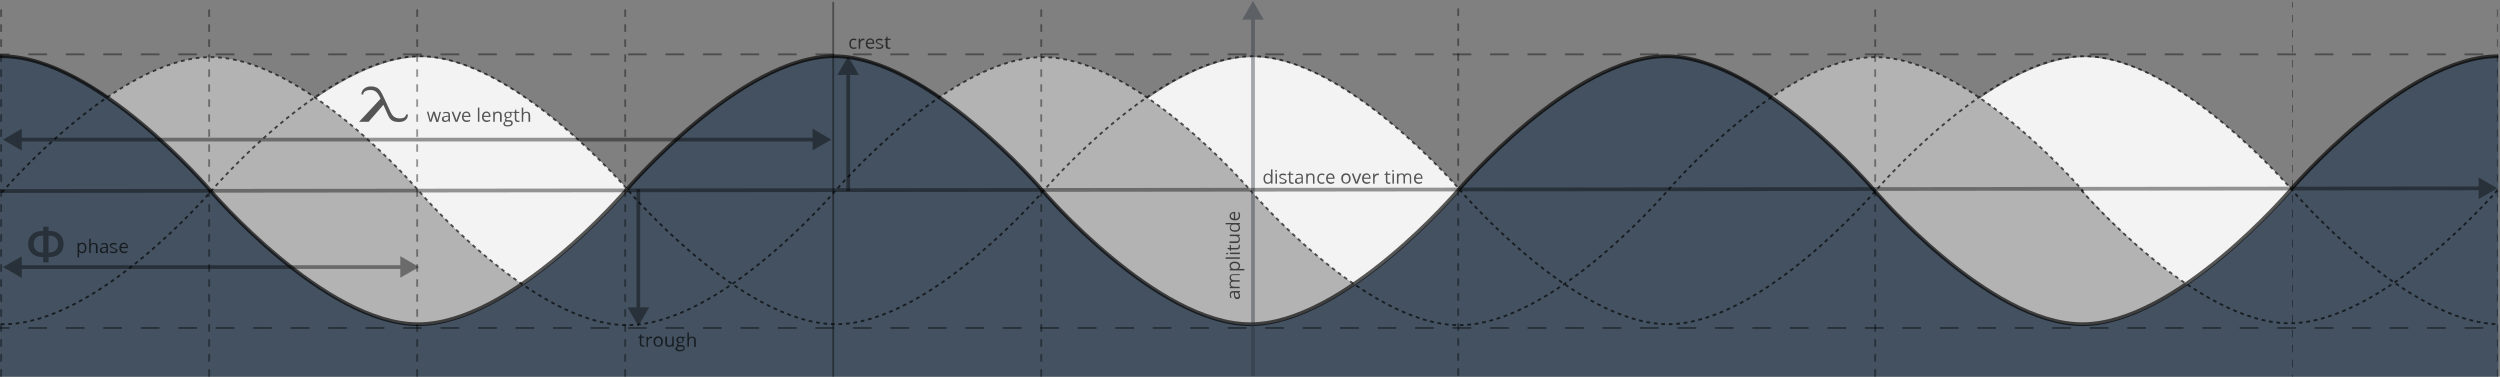 <svg  viewBox="0 0 1334 201" fill="none" xmlns="http://www.w3.org/2000/svg">
<rect x="0" y="0" width="1334" height="201" fill="#808080" stroke="none"/>
<g clip-path="url(#clip0)">
<path d="M-109.4 102C-109.4 102 -48.4 30.5 1.6 30.5C51.6 30.5 112.6 102 112.6 102C112.6 102 173.6 173.5 223.6 173.5C273.6 173.5 334.6 102 334.6 102C334.6 102 395.6 30.5 445.6 30.5C495.6 30.5 556.6 102 556.6 102C556.6 102 617.6 173.5 667.6 173.5C717.6 173.5 778.6 102 778.6 102C778.6 102 839.6 30.5 889.6 30.5C939.6 30.5 1000.6 102 1000.6 102C1000.6 102 1061.6 173.5 1111.6 173.5C1161.6 173.5 1222.6 102 1222.6 102C1222.6 102 1283.6 30.5 1333.6 30.5C1383.6 30.5 1444.6 102 1444.6 102C1444.6 102 1505.6 173.5 1555.6 173.5C1605.6 173.5 1666.6 102 1666.6 102" stroke="black" stroke-opacity="0.65"/>
<path d="M557.6 102C557.6 102 618.6 30.5 668.6 30.5C718.6 30.5 779.6 102 779.6 102C779.6 102 840.6 173.5 890.6 173.5C940.6 173.5 1001.6 102 1001.6 102C1001.6 102 1062.6 30.5 1112.6 30.5C1162.6 30.5 1223.6 102 1223.6 102C1223.6 102 1284.6 173.5 1334.6 173.5C1384.6 173.5 1445.6 102 1445.6 102C1445.6 102 1506.6 30.5 1556.6 30.5C1606.6 30.5 1667.6 102 1667.6 102C1667.6 102 1728.6 173.5 1778.6 173.5C1828.6 173.5 1889.6 102 1889.6 102V173.5H1778.6H1334.6H890.6H446.6H113.6V102C113.6 102 174.6 30.5 224.6 30.5C274.6 30.5 335.6 102 335.6 102C335.6 102 396.6 173.5 446.6 173.5C496.6 173.5 557.6 102 557.6 102Z" fill="#F3F3F3"/>
<path d="M445.6 102C445.6 102 506.6 30.5 556.6 30.5C606.6 30.5 667.6 102 667.6 102C667.6 102 728.6 173.5 778.6 173.5C828.6 173.5 889.6 102 889.6 102C889.6 102 950.6 30.5 1000.6 30.5C1050.6 30.5 1111.6 102 1111.6 102C1111.6 102 1172.6 173.5 1222.6 173.5C1272.6 173.5 1333.6 102 1333.6 102C1333.6 102 1394.6 30.5 1444.6 30.5C1494.6 30.5 1555.6 102 1555.6 102C1555.6 102 1616.6 173.5 1666.6 173.5C1716.6 173.5 1777.6 102 1777.6 102V173.5H1666.6H1222.6H778.6H334.6H1.6V102C1.6 102 62.6 30.5 112.6 30.5C162.6 30.5 223.6 102 223.6 102C223.6 102 284.6 173.5 334.6 173.5C384.6 173.5 445.6 102 445.6 102Z" fill="#B3B3B3"/>
<path d="M445.6 30.4C395.6 30.4 334.6 101.9 334.6 101.9C334.6 101.9 273.6 173.4 223.6 173.4C173.6 173.4 112.6 101.9 112.6 101.9C112.6 101.9 51.6 30.4 1.6 30.4C-48.4 30.4 -109.4 101.9 -109.4 101.9V811.4H1666.6V101.9C1666.6 101.9 1605.6 173.4 1555.6 173.4C1505.6 173.4 1444.6 101.9 1444.6 101.9C1444.6 101.9 1383.6 30.4 1333.6 30.4C1283.6 30.4 1222.6 101.9 1222.6 101.9C1222.6 101.9 1161.6 173.4 1111.6 173.4C1061.6 173.4 1000.6 101.9 1000.6 101.9C1000.6 101.9 939.6 30.4 889.6 30.4C839.6 30.4 778.6 101.9 778.6 101.9C778.6 101.9 717.6 173.4 667.6 173.4C617.6 173.4 556.6 101.9 556.6 101.9C556.6 101.9 495.6 30.4 445.6 30.4Z" fill="#435160"/>
<path d="M-442.4 102C-442.4 102 -381.4 30.5 -331.4 30.5C-281.4 30.5 -220.4 102 -220.4 102C-220.4 102 -159.4 173.5 -109.4 173.5C-59.4 173.5 1.6 102 1.6 102C1.6 102 62.6 30.5 112.6 30.5C162.6 30.5 223.6 102 223.6 102C223.6 102 284.6 173.5 334.6 173.5C384.6 173.5 445.6 102 445.6 102C445.6 102 506.6 30.5 556.6 30.5C606.6 30.5 667.6 102 667.6 102C667.6 102 728.6 173.5 778.6 173.5C828.6 173.5 889.6 102 889.6 102C889.6 102 950.6 30.5 1000.6 30.5C1050.6 30.5 1111.6 102 1111.6 102" stroke="black" stroke-opacity="0.65" stroke-dasharray="2 2"/>
<path d="M-330.9 101.5C-330.9 101.5 -269.9 30 -219.9 30C-169.9 30 -108.9 101.5 -108.9 101.5C-108.9 101.5 -47.9 173 2.1 173C52.1 173 113.1 101.5 113.1 101.5C113.1 101.5 174.1 30 224.1 30C274.1 30 335.1 101.5 335.1 101.5C335.1 101.5 396.1 173 446.1 173C496.1 173 557.1 101.5 557.1 101.5C557.1 101.5 618.1 30 668.1 30C718.1 30 779.1 101.5 779.1 101.5C779.1 101.5 840.1 173 890.1 173C940.1 173 1001.1 101.5 1001.1 101.5C1001.1 101.5 1062.1 30 1112.1 30C1162.1 30 1223.1 101.5 1223.1 101.5C1223.1 101.5 1284.1 173 1334.1 173C1384.1 173 1445.1 101.5 1445.1 101.5" stroke="black" stroke-opacity="0.65" stroke-dasharray="2 2"/>
<path d="M1110.6 101.5C1110.6 101.5 1171.6 172.5 1221.6 172.5C1271.6 172.5 1332.6 101.5 1332.6 101.5" stroke="black" stroke-opacity="0.65" stroke-dasharray="2 2"/>
<path d="M-109.9 101.5C-109.9 101.5 -48.9 30 1.1 30C51.1 30 112.1 101.5 112.1 101.5C112.1 101.5 173.1 173 223.1 173C273.1 173 334.1 101.5 334.1 101.5C334.1 101.5 395.1 30 445.1 30C495.1 30 556.1 101.5 556.1 101.5C556.1 101.5 617.1 173 667.1 173C717.1 173 778.1 101.5 778.1 101.5C778.1 101.5 839.1 30 889.1 30C939.1 30 1000.1 101.5 1000.1 101.5C1000.1 101.5 1061.1 173 1111.1 173C1161.1 173 1222.1 101.5 1222.1 101.5C1222.1 101.5 1283.1 30 1333.1 30C1383.1 30 1444.1 101.5 1444.1 101.5C1444.1 101.5 1505.1 173 1555.1 173C1605.1 173 1666.1 101.5 1666.1 101.5" stroke="black" stroke-opacity="0.65" stroke-width="2"/>
<path d="M-104.9 29H1391.1" stroke="black" stroke-opacity="0.4" stroke-dasharray="10 10"/>
<path d="M-104.9 175H1391.1" stroke="#28313A" stroke-dasharray="10 10"/>
<path d="M333.6 201V1" stroke="black" stroke-opacity="0.4" stroke-dasharray="4 4"/>
<path d="M555.6 201V1" stroke="black" stroke-opacity="0.4" stroke-dasharray="4 4"/>
<path d="M778.1 200.5V0.5" stroke="black" stroke-opacity="0.4" stroke-dasharray="4 4"/>
<path d="M1000.6 201V1" stroke="black" stroke-opacity="0.4" stroke-dasharray="4 4"/>
<path d="M1223.3 204V1" stroke="black" stroke-opacity="0.4" stroke-width="0.5" stroke-dasharray="4 4"/>
<path d="M1332.6 201V1" stroke="black" stroke-opacity="0.4" stroke-width="0.5" stroke-dasharray="4 4"/>
<path d="M111.6 201V1" stroke="black" stroke-opacity="0.4" stroke-dasharray="4 4"/>
<path d="M0.6 201V1" stroke="black" stroke-opacity="0.4" stroke-dasharray="4 4"/>
<path d="M222.6 201V1" stroke="black" stroke-opacity="0.4" stroke-dasharray="4 4"/>
<path d="M444.6 201V1" stroke="black" stroke-opacity="0.4"/>
<path d="M43.899 135.1C43.599 135.1 43.199 135 42.899 134.9C42.599 134.8 42.399 134.6 42.199 134.3H42.099C42.099 134.6 42.199 134.9 42.199 135.2V137.4H41.399V129.6H42.099L42.199 130.3C42.399 130 42.699 129.8 42.899 129.7C43.199 129.6 43.499 129.5 43.899 129.5C44.599 129.5 45.199 129.7 45.499 130.2C45.899 130.7 46.099 131.4 46.099 132.2C46.099 133.1 45.899 133.8 45.499 134.3C45.199 134.9 44.599 135.1 43.899 135.1ZM43.799 130.2C43.299 130.2 42.899 130.4 42.599 130.7C42.399 131 42.199 131.5 42.199 132.1V132.3C42.199 133.1 42.299 133.6 42.599 133.9C42.899 134.2 43.299 134.4 43.799 134.4C44.299 134.4 44.599 134.2 44.899 133.8C45.199 133.4 45.299 132.9 45.299 132.3C45.299 131.6 45.199 131.1 44.899 130.8C44.699 130.4 44.299 130.2 43.799 130.2ZM51.199 135V131.5C51.199 131.1 51.099 130.7 50.899 130.5C50.699 130.3 50.399 130.2 49.999 130.2C49.399 130.2 48.999 130.4 48.799 130.7C48.499 131 48.399 131.5 48.399 132.2V135H47.599V127.4H48.399V129.7C48.399 130 48.399 130.2 48.399 130.4C48.599 130.1 48.799 129.9 49.099 129.8C49.399 129.6 49.699 129.6 50.099 129.6C50.799 129.6 51.199 129.8 51.599 130.1C51.899 130.4 52.099 130.9 52.099 131.6V135.1H51.199V135ZM56.999 135L56.799 134.2C56.499 134.5 56.299 134.8 55.999 134.9C55.699 135 55.399 135.1 54.999 135.1C54.499 135.1 54.099 135 53.699 134.7C53.399 134.4 53.299 134 53.299 133.5C53.299 132.4 54.199 131.9 55.899 131.8H56.799V131.5C56.799 131.1 56.699 130.8 56.499 130.6C56.299 130.4 55.999 130.3 55.599 130.3C55.199 130.3 54.599 130.4 54.099 130.7L53.899 130.1C54.199 130 54.499 129.8 54.799 129.8C55.099 129.7 55.399 129.7 55.699 129.7C56.299 129.7 56.799 129.8 57.099 130.1C57.399 130.4 57.599 130.8 57.599 131.5V135.2H56.999V135ZM55.199 134.4C55.699 134.4 56.099 134.3 56.399 134C56.699 133.7 56.799 133.3 56.799 132.8V132.3H55.999C55.399 132.3 54.899 132.4 54.599 132.6C54.299 132.8 54.199 133.1 54.199 133.4C54.199 133.7 54.299 133.9 54.499 134.1C54.599 134.4 54.899 134.4 55.199 134.4ZM62.699 133.5C62.699 134 62.499 134.4 62.099 134.7C61.699 135 61.199 135.1 60.499 135.1C59.799 135.1 59.199 135 58.799 134.8V134C59.099 134.1 59.299 134.2 59.599 134.3C59.899 134.4 60.199 134.4 60.499 134.4C60.899 134.4 61.199 134.3 61.499 134.2C61.699 134.1 61.799 133.9 61.799 133.6C61.799 133.4 61.699 133.2 61.499 133.1C61.299 132.9 60.999 132.8 60.399 132.6C59.899 132.4 59.499 132.3 59.299 132.1C59.099 132 58.899 131.8 58.799 131.6C58.699 131.4 58.599 131.2 58.599 131C58.599 130.6 58.799 130.2 59.099 130C59.499 129.7 59.899 129.6 60.599 129.6C61.199 129.6 61.699 129.7 62.299 130L61.999 130.7C61.499 130.5 60.999 130.4 60.499 130.4C60.099 130.4 59.799 130.5 59.599 130.6C59.399 130.7 59.299 130.9 59.299 131.1C59.299 131.2 59.299 131.4 59.399 131.5C59.499 131.6 59.599 131.7 59.799 131.8C59.999 131.9 60.299 132 60.699 132.2C61.299 132.4 61.799 132.7 61.999 132.9C62.599 132.9 62.699 133.2 62.699 133.5ZM66.299 135.1C65.499 135.1 64.899 134.9 64.399 134.4C63.899 133.9 63.699 133.2 63.699 132.4C63.699 131.5 63.899 130.9 64.299 130.3C64.699 129.8 65.299 129.5 65.999 129.5C66.699 129.5 67.199 129.7 67.599 130.2C67.999 130.6 68.199 131.2 68.199 131.9V132.4H64.499C64.499 133 64.699 133.5 64.999 133.8C65.299 134.1 65.699 134.3 66.299 134.3C66.899 134.3 67.399 134.2 67.999 133.9V134.6C67.699 134.7 67.399 134.8 67.199 134.9C66.999 135.1 66.699 135.1 66.299 135.1ZM66.099 130.2C65.699 130.2 65.299 130.3 65.099 130.6C64.799 130.9 64.699 131.3 64.699 131.8H67.499C67.499 131.3 67.399 130.9 67.199 130.6C66.899 130.4 66.499 130.2 66.099 130.2Z" fill="black" fill-opacity="0.65"/>
<path d="M1.6 142.5L11.6 148.3V136.8L1.6 142.5ZM223.6 142.5L213.6 136.7V148.2L223.6 142.5ZM10.6 143.5H112.6V141.5H10.6V143.5ZM112.6 143.5H214.6V141.5H112.6V143.5Z" fill="black" fill-opacity="0.4"/>
<path d="M678.099 97.3C677.699 97.8 677.099 98.1 676.399 98.1C675.699 98.1 675.099 97.9 674.799 97.4C674.399 96.9 674.199 96.2 674.199 95.4C674.199 94.5 674.399 93.8 674.799 93.3C675.199 92.8 675.699 92.6 676.399 92.6C677.099 92.6 677.699 92.9 678.099 93.4H678.199V93V92.6V90.4H678.999V98H678.299L678.099 97.3ZM676.499 97.4C677.099 97.4 677.399 97.3 677.699 97C677.999 96.7 678.099 96.2 678.099 95.5V95.3C678.099 94.5 677.999 94 677.699 93.7C677.399 93.4 676.999 93.2 676.499 93.2C675.999 93.2 675.699 93.4 675.399 93.8C675.099 94.2 674.999 94.7 674.999 95.4C674.999 96.1 675.099 96.6 675.399 96.9C675.699 97.2 675.999 97.4 676.499 97.4ZM681.399 98H680.599V92.6H681.399V98ZM680.499 91.2C680.499 91 680.499 90.9 680.599 90.8C680.699 90.7 680.799 90.7 680.899 90.7C680.999 90.7 681.099 90.7 681.199 90.8C681.299 90.9 681.299 91 681.299 91.2C681.299 91.4 681.199 91.5 681.199 91.6C681.099 91.7 680.999 91.7 680.899 91.7C680.799 91.7 680.599 91.7 680.599 91.6C680.599 91.5 680.499 91.4 680.499 91.2ZM686.599 96.5C686.599 97 686.399 97.4 686.099 97.7C685.699 98 685.199 98.1 684.499 98.1C683.799 98.1 683.199 98 682.799 97.8V97C683.099 97.1 683.299 97.2 683.599 97.3C683.899 97.4 684.199 97.4 684.399 97.4C684.799 97.4 685.199 97.3 685.399 97.2C685.599 97.1 685.699 96.9 685.699 96.6C685.699 96.4 685.599 96.2 685.399 96.1C685.199 96 684.899 95.8 684.299 95.6C683.799 95.4 683.499 95.3 683.199 95.1C682.999 95 682.799 94.8 682.699 94.6C682.599 94.4 682.599 94.2 682.599 94C682.599 93.6 682.799 93.2 683.099 93C683.499 92.7 683.899 92.6 684.599 92.6C685.199 92.6 685.699 92.7 686.299 93L685.999 93.7C685.499 93.5 684.999 93.4 684.499 93.4C684.099 93.4 683.799 93.5 683.599 93.6C683.399 93.7 683.299 93.9 683.299 94.1C683.299 94.2 683.299 94.4 683.399 94.5C683.499 94.6 683.599 94.7 683.799 94.8C683.999 94.9 684.299 95 684.699 95.2C685.299 95.4 685.799 95.7 685.999 95.9C686.399 95.9 686.599 96.2 686.599 96.5ZM689.599 97.4C689.699 97.4 689.899 97.4 689.999 97.4C690.099 97.4 690.199 97.4 690.299 97.3V98C690.199 98 690.099 98.1 689.899 98.1C689.699 98.1 689.599 98.1 689.399 98.1C688.399 98.1 687.799 97.6 687.799 96.5V93.3H686.999V92.9L687.799 92.6L688.099 91.5H688.599V92.7H690.099V93.3H688.599V96.4C688.599 96.7 688.699 97 688.799 97.1C689.099 97.3 689.299 97.4 689.599 97.4ZM694.699 98L694.499 97.2C694.199 97.5 693.999 97.8 693.699 97.9C693.399 98 693.099 98.1 692.699 98.1C692.199 98.1 691.799 98 691.399 97.7C690.999 97.4 690.999 97 690.999 96.5C690.999 95.4 691.899 94.9 693.599 94.8H694.499V94.5C694.499 94.1 694.399 93.8 694.199 93.6C693.999 93.4 693.699 93.3 693.299 93.3C692.899 93.3 692.299 93.4 691.799 93.7L691.499 93.1C691.799 93 691.999 92.8 692.399 92.8C692.699 92.7 692.999 92.7 693.299 92.7C693.899 92.7 694.399 92.8 694.699 93.1C694.999 93.4 695.199 93.8 695.199 94.5V98H694.699ZM692.899 97.4C693.399 97.4 693.799 97.3 694.099 97C694.399 96.7 694.499 96.3 694.499 95.8V95.3H693.699C693.099 95.3 692.599 95.4 692.299 95.6C691.999 95.8 691.899 96.1 691.899 96.4C691.899 96.7 691.999 96.9 692.199 97.1C692.299 97.4 692.599 97.4 692.899 97.4ZM700.599 98V94.5C700.599 94.1 700.499 93.7 700.299 93.5C700.099 93.3 699.799 93.2 699.399 93.2C698.799 93.2 698.399 93.4 698.199 93.7C697.899 94 697.799 94.5 697.799 95.2V98H696.999V92.6H697.699L697.799 93.3C697.999 93 698.199 92.8 698.499 92.7C698.799 92.6 699.099 92.5 699.499 92.5C700.099 92.5 700.599 92.7 700.899 93C701.199 93.3 701.399 93.8 701.399 94.5V98H700.599ZM705.299 98.1C704.499 98.1 703.899 97.9 703.499 97.4C703.099 96.9 702.899 96.2 702.899 95.4C702.899 94.5 703.099 93.8 703.599 93.3C703.999 92.8 704.599 92.6 705.399 92.6C705.699 92.6 705.899 92.6 706.199 92.7C706.499 92.8 706.699 92.8 706.799 92.9L706.499 93.6C706.299 93.5 706.099 93.5 705.899 93.4C705.699 93.4 705.499 93.3 705.299 93.3C704.199 93.3 703.699 94 703.699 95.4C703.699 96.1 703.799 96.6 704.099 96.9C704.399 97.2 704.799 97.4 705.299 97.4C705.699 97.4 706.199 97.3 706.699 97.1V97.8C706.299 98 705.799 98.1 705.299 98.1ZM710.199 98.1C709.399 98.1 708.799 97.9 708.299 97.4C707.899 96.9 707.599 96.2 707.599 95.4C707.599 94.5 707.799 93.9 708.199 93.3C708.599 92.8 709.199 92.5 709.899 92.5C710.599 92.5 711.099 92.7 711.499 93.2C711.899 93.6 712.099 94.2 712.099 94.9V95.4H708.399C708.399 96 708.599 96.5 708.899 96.8C709.199 97.1 709.599 97.3 710.199 97.3C710.799 97.3 711.299 97.2 711.899 96.9V97.6C711.599 97.7 711.299 97.8 711.099 97.9C710.799 98.1 710.499 98.1 710.199 98.1ZM709.899 93.2C709.499 93.2 709.099 93.3 708.899 93.6C708.599 93.9 708.499 94.3 708.499 94.8H711.299C711.299 94.3 711.199 93.9 710.899 93.6C710.699 93.4 710.399 93.2 709.899 93.2ZM720.699 95.3C720.699 96.2 720.499 96.9 719.999 97.3C719.599 97.8 718.999 98 718.199 98C717.699 98 717.299 97.9 716.899 97.7C716.499 97.5 716.199 97.2 715.999 96.7C715.799 96.3 715.699 95.8 715.699 95.2C715.699 94.3 715.899 93.6 716.399 93.2C716.799 92.7 717.399 92.5 718.199 92.5C718.999 92.5 719.599 92.7 719.999 93.2C720.499 93.8 720.699 94.5 720.699 95.3ZM716.599 95.3C716.599 96 716.699 96.5 716.999 96.9C717.299 97.3 717.699 97.4 718.199 97.4C718.699 97.4 719.099 97.2 719.399 96.9C719.699 96.5 719.799 96 719.799 95.3C719.799 94.6 719.699 94.1 719.399 93.8C719.099 93.4 718.699 93.3 718.199 93.3C717.699 93.3 717.299 93.5 716.999 93.8C716.799 94.1 716.599 94.6 716.599 95.3ZM723.299 98L721.299 92.6H722.199L723.399 95.8C723.699 96.5 723.799 97 723.899 97.2C723.899 97 724.099 96.7 724.199 96.1C724.399 95.6 724.799 94.4 725.499 92.6H726.399L724.399 98H723.299ZM729.399 98.1C728.599 98.1 727.999 97.9 727.499 97.4C726.999 96.9 726.799 96.2 726.799 95.4C726.799 94.5 726.999 93.9 727.399 93.3C727.799 92.8 728.399 92.5 729.099 92.5C729.799 92.5 730.299 92.7 730.699 93.2C731.099 93.6 731.299 94.2 731.299 94.9V95.4H727.599C727.599 96 727.799 96.5 728.099 96.8C728.399 97.1 728.799 97.3 729.399 97.3C729.999 97.3 730.599 97.2 731.099 96.9V97.6C730.799 97.7 730.499 97.8 730.299 97.9C730.099 98.1 729.799 98.1 729.399 98.1ZM729.199 93.2C728.799 93.2 728.399 93.3 728.199 93.6C727.899 93.9 727.799 94.3 727.799 94.8H730.599C730.599 94.3 730.499 93.9 730.299 93.6C729.899 93.4 729.599 93.2 729.199 93.2ZM735.199 92.6C735.399 92.6 735.599 92.6 735.799 92.7L735.699 93.5C735.499 93.5 735.299 93.4 735.099 93.4C734.699 93.4 734.299 93.6 733.999 93.9C733.699 94.3 733.499 94.7 733.499 95.2V98H732.699V92.6H733.399L733.499 93.6C733.699 93.3 733.899 93 734.199 92.8C734.599 92.6 734.899 92.6 735.199 92.6ZM741.199 97.4C741.299 97.4 741.499 97.4 741.599 97.4C741.699 97.4 741.799 97.4 741.899 97.3V98C741.799 98 741.699 98.1 741.499 98.1C741.299 98.1 741.199 98.1 740.999 98.1C739.999 98.1 739.499 97.6 739.499 96.5V93.3H738.699V92.9L739.499 92.6L739.799 91.5H740.299V92.7H741.899V93.3H740.299V96.4C740.299 96.7 740.399 97 740.499 97.1C740.699 97.3 740.899 97.4 741.199 97.4ZM743.799 98H742.999V92.6H743.799V98ZM742.899 91.2C742.899 91 742.899 90.9 742.999 90.8C743.099 90.7 743.199 90.7 743.299 90.7C743.399 90.7 743.599 90.7 743.599 90.8C743.699 90.9 743.699 91 743.699 91.2C743.699 91.4 743.699 91.5 743.599 91.6C743.499 91.7 743.399 91.7 743.299 91.7C743.199 91.7 742.999 91.7 742.999 91.6C742.999 91.5 742.899 91.4 742.899 91.2ZM752.299 98V94.5C752.299 94.1 752.199 93.8 751.999 93.5C751.799 93.3 751.499 93.2 751.199 93.2C750.699 93.2 750.299 93.3 750.099 93.6C749.899 93.9 749.699 94.3 749.699 94.9V97.9H748.899V94.4C748.899 94 748.799 93.7 748.599 93.4C748.399 93.2 748.099 93.1 747.699 93.1C747.199 93.1 746.799 93.3 746.599 93.6C746.399 93.9 746.199 94.4 746.199 95.1V98H745.399V92.6H746.099L746.199 93.3C746.399 93 746.599 92.8 746.899 92.7C747.199 92.6 747.499 92.5 747.799 92.5C748.599 92.5 749.199 92.8 749.399 93.4C749.599 93.1 749.799 92.9 750.099 92.7C750.399 92.5 750.799 92.5 751.099 92.5C751.699 92.5 752.199 92.7 752.499 93C752.799 93.3 752.999 93.8 752.999 94.5V98H752.299ZM757.099 98.1C756.299 98.1 755.699 97.9 755.199 97.4C754.699 96.9 754.499 96.2 754.499 95.4C754.499 94.5 754.699 93.9 755.099 93.3C755.499 92.8 756.099 92.5 756.799 92.5C757.499 92.5 757.999 92.7 758.399 93.2C758.799 93.6 758.999 94.2 758.999 94.9V95.4H755.299C755.299 96 755.499 96.5 755.799 96.8C756.099 97.1 756.499 97.3 757.099 97.3C757.699 97.3 758.299 97.2 758.799 96.9V97.6C758.499 97.7 758.199 97.8 757.999 97.9C757.799 98.1 757.399 98.1 757.099 98.1ZM756.899 93.2C756.499 93.2 756.099 93.3 755.899 93.6C755.599 93.9 755.499 94.3 755.499 94.8H758.299C758.299 94.3 758.199 93.9 757.999 93.6C757.599 93.4 757.299 93.2 756.899 93.2Z" fill="black" fill-opacity="0.65"/>
<path d="M661.6 155.9L660.8 156.1C661.1 156.4 661.4 156.6 661.5 156.9C661.6 157.2 661.7 157.5 661.7 157.9C661.7 158.4 661.6 158.8 661.3 159.2C661 159.5 660.6 159.6 660.1 159.6C659 159.6 658.4 158.7 658.4 157V156.1H658C657.6 156.1 657.3 156.2 657.1 156.4C656.9 156.6 656.8 156.9 656.8 157.3C656.8 157.7 656.9 158.3 657.2 158.8L656.6 159C656.5 158.7 656.3 158.4 656.3 158.1C656.2 157.8 656.2 157.5 656.2 157.2C656.2 156.6 656.3 156.1 656.6 155.8C656.9 155.5 657.3 155.3 658 155.3H661.7V155.9H661.6ZM661 157.7C661 157.2 660.9 156.8 660.6 156.5C660.3 156.2 659.9 156.1 659.4 156.1H659V156.9C659 157.5 659.1 158 659.3 158.3C659.5 158.6 659.8 158.7 660.1 158.7C660.4 158.7 660.6 158.6 660.8 158.4C660.9 158.2 661 158 661 157.7ZM661.6 146.8H658.1C657.7 146.8 657.3 146.9 657.1 147.1C656.9 147.3 656.8 147.6 656.8 148C656.8 148.5 656.9 148.9 657.2 149.1C657.5 149.3 657.9 149.5 658.5 149.5H661.5V150.3H658C657.6 150.3 657.2 150.4 657 150.6C656.8 150.8 656.7 151.1 656.7 151.5C656.7 152 656.9 152.4 657.2 152.6C657.5 152.8 658 153 658.7 153H661.5V153.8H656.2V153.1L656.9 153C656.6 152.8 656.4 152.6 656.3 152.4C656.1 152.1 656.1 151.8 656.1 151.5C656.1 150.7 656.4 150.1 657 149.9C656.7 149.7 656.5 149.5 656.3 149.2C656.1 148.9 656.1 148.6 656.1 148.2C656.1 147.6 656.3 147.1 656.6 146.8C656.9 146.5 657.4 146.3 658.1 146.3H661.6V146.8ZM661.7 141.8C661.7 142.1 661.6 142.5 661.5 142.8C661.4 143.1 661.2 143.3 660.9 143.5V143.6C661.2 143.6 661.5 143.5 661.8 143.5H664V144.3H656.2V143.6L656.9 143.5C656.6 143.3 656.4 143 656.3 142.8C656.2 142.5 656.1 142.2 656.1 141.8C656.1 141.1 656.3 140.5 656.8 140.2C657.3 139.8 658 139.6 658.8 139.6C659.6 139.6 660.4 139.8 660.9 140.2C661.4 140.5 661.7 141.1 661.7 141.8ZM656.8 141.9C656.8 142.4 657 142.8 657.2 143.1C657.5 143.3 658 143.5 658.7 143.5H658.9C659.7 143.5 660.2 143.4 660.5 143.1C660.8 142.8 661 142.4 661 141.9C661 141.4 660.8 141.1 660.4 140.8C660 140.5 659.5 140.4 658.9 140.4C658.2 140.4 657.7 140.5 657.4 140.8C657 141.1 656.8 141.4 656.8 141.9ZM661.6 137.3V138.1H654V137.3H661.6ZM661.6 134.8V135.6H656.3V134.8H661.6ZM654.8 135.7C654.6 135.7 654.5 135.7 654.4 135.6C654.3 135.5 654.3 135.4 654.3 135.3C654.3 135.2 654.3 135.1 654.4 135C654.5 134.9 654.6 134.9 654.8 134.9C655 134.9 655.1 134.9 655.2 135C655.3 135.1 655.3 135.2 655.3 135.3C655.3 135.4 655.3 135.6 655.2 135.6C655.1 135.6 655 135.7 654.8 135.7ZM661 131.3C661 131.2 661 131 661 130.9C661 130.8 660.9 130.7 660.9 130.6H661.5C661.5 130.7 661.6 130.8 661.6 131C661.6 131.2 661.6 131.3 661.6 131.5C661.6 132.5 661.1 133.1 660 133.1H656.8V133.9H656.4L656.1 133.1L655 132.8V132.3H656.2V130.7H656.8V132.3H660C660.3 132.3 660.6 132.2 660.7 132.1C660.9 131.8 661 131.6 661 131.3ZM656.2 128.8H659.7C660.1 128.8 660.5 128.7 660.7 128.5C660.9 128.3 661 128 661 127.6C661 127 660.8 126.6 660.5 126.4C660.2 126.1 659.7 126 659 126H656.2V125.2H661.5V125.9L660.8 126C661.1 126.2 661.3 126.4 661.4 126.7C661.5 127 661.6 127.3 661.6 127.7C661.6 128.4 661.4 128.8 661.1 129.2C660.8 129.5 660.3 129.7 659.6 129.7H656.1V128.8H656.2ZM660.9 119.8C661.4 120.2 661.7 120.8 661.7 121.5C661.7 122.2 661.5 122.7 661 123.1C660.5 123.5 659.8 123.7 659 123.7C658.2 123.7 657.4 123.5 656.9 123.1C656.4 122.7 656.2 122.2 656.2 121.5C656.2 120.8 656.5 120.2 657 119.8V119.7H656.6H656.2H654V119H661.6V119.7L660.9 119.8ZM661 121.4C661 120.8 660.8 120.4 660.5 120.2C660.2 119.9 659.7 119.8 659 119.8H658.8C658 119.8 657.5 119.9 657.2 120.2C656.9 120.5 656.7 120.9 656.7 121.4C656.7 121.9 656.9 122.2 657.3 122.5C657.7 122.8 658.2 122.9 658.9 122.9C659.6 122.9 660.1 122.8 660.5 122.5C660.8 122.2 661 121.9 661 121.4ZM661.7 115C661.7 115.8 661.5 116.4 661 116.9C660.5 117.4 659.8 117.6 659 117.6C658.1 117.6 657.4 117.4 656.9 117C656.4 116.6 656.1 116 656.1 115.3C656.1 114.6 656.3 114.1 656.8 113.7C657.2 113.3 657.8 113.1 658.6 113.1H659.1V116.8C659.7 116.8 660.2 116.6 660.5 116.3C660.8 116 661 115.6 661 115C661 114.4 660.9 113.9 660.6 113.3H661.3C661.4 113.6 661.5 113.9 661.6 114.1C661.7 114.3 661.7 114.6 661.7 115ZM656.8 115.2C656.8 115.6 656.9 116 657.2 116.2C657.5 116.5 657.9 116.6 658.4 116.6V113.8C657.9 113.8 657.5 113.9 657.2 114.1C657 114.5 656.8 114.8 656.8 115.2Z" fill="black" fill-opacity="0.65"/>
<path d="M343.2 184.4C343.3 184.4 343.5 184.4 343.6 184.4C343.7 184.4 343.8 184.4 343.9 184.3V184.9C343.8 184.9 343.7 185 343.5 185C343.3 185 343.2 185 343 185C342 185 341.4 184.5 341.4 183.4V180.2H340.6V179.8L341.4 179.5L341.7 178.4H342.2V179.6H343.8V180.2H342.2V183.3C342.2 183.6 342.3 183.9 342.4 184C342.7 184.3 342.9 184.4 343.2 184.4ZM347.4 179.6C347.6 179.6 347.9 179.6 348 179.7L347.9 180.5C347.7 180.5 347.5 180.4 347.3 180.4C346.9 180.4 346.5 180.6 346.2 180.9C345.9 181.3 345.7 181.7 345.7 182.2V185.1H345V179.7H345.7L345.8 180.7C346 180.4 346.2 180.1 346.5 179.9C346.8 179.6 347.1 179.6 347.4 179.6ZM353.7 182.3C353.7 183.2 353.5 183.9 353 184.3C352.6 184.8 352 185 351.2 185C350.7 185 350.3 184.9 349.9 184.7C349.5 184.5 349.2 184.2 349 183.7C348.8 183.3 348.7 182.8 348.7 182.2C348.7 181.3 348.9 180.6 349.4 180.2C349.8 179.7 350.4 179.5 351.2 179.5C351.9 179.5 352.5 179.7 353 180.2C353.5 180.8 353.7 181.5 353.7 182.3ZM349.6 182.3C349.6 183 349.7 183.5 350 183.9C350.3 184.3 350.7 184.4 351.2 184.4C351.7 184.4 352.1 184.2 352.4 183.9C352.7 183.5 352.8 183 352.8 182.3C352.8 181.6 352.7 181.1 352.4 180.8C352.1 180.4 351.7 180.3 351.2 180.3C350.7 180.3 350.3 180.5 350 180.8C349.7 181.1 349.6 181.6 349.6 182.3ZM355.9 179.6V183.1C355.9 183.5 356 183.9 356.2 184.1C356.4 184.3 356.7 184.4 357.1 184.4C357.7 184.4 358.1 184.2 358.3 183.9C358.6 183.6 358.7 183.1 358.7 182.4V179.6H359.5V185H358.8L358.7 184.3C358.5 184.6 358.3 184.8 358 184.9C357.7 185 357.4 185.1 357 185.1C356.3 185.1 355.9 184.9 355.5 184.6C355.2 184.3 355 183.8 355 183.1V179.6H355.9ZM365.6 179.6V180.1L364.6 180.2C364.7 180.3 364.8 180.5 364.8 180.6C364.9 180.8 364.9 181 364.9 181.2C364.9 181.7 364.7 182.1 364.4 182.5C364 182.8 363.6 183 362.9 183C362.7 183 362.6 183 362.4 183C362.1 183.2 361.9 183.4 361.9 183.7C361.9 183.8 362 184 362.1 184C362.2 184.1 362.4 184.1 362.7 184.1H363.6C364.2 184.1 364.6 184.2 364.9 184.5C365.2 184.7 365.4 185.1 365.4 185.6C365.4 186.2 365.2 186.6 364.7 187C364.2 187.3 363.5 187.5 362.6 187.5C361.9 187.5 361.4 187.4 361 187.1C360.6 186.8 360.4 186.5 360.4 186C360.4 185.7 360.5 185.4 360.7 185.2C360.9 185 361.2 184.8 361.6 184.7C361.5 184.6 361.3 184.5 361.3 184.4C361.2 184.3 361.2 184.1 361.2 183.9C361.2 183.7 361.3 183.5 361.4 183.4C361.5 183.3 361.7 183.1 361.9 183C361.6 182.9 361.4 182.7 361.2 182.4C361 182.1 360.9 181.8 360.9 181.5C360.9 180.9 361.1 180.5 361.4 180.1C361.8 179.8 362.2 179.6 362.9 179.6C363.2 179.6 363.4 179.6 363.7 179.7H365.6V179.6ZM361.4 185.9C361.4 186.2 361.5 186.4 361.8 186.6C362 186.7 362.4 186.8 362.8 186.8C363.5 186.8 364 186.7 364.3 186.5C364.6 186.3 364.8 186 364.8 185.7C364.8 185.4 364.7 185.2 364.5 185.1C364.3 185 364 184.9 363.5 184.9H362.5C362.1 184.9 361.8 185 361.6 185.2C361.5 185.3 361.4 185.6 361.4 185.9ZM361.8 181.4C361.8 181.8 361.9 182.1 362.1 182.3C362.3 182.5 362.6 182.6 363 182.6C363.8 182.6 364.2 182.2 364.2 181.4C364.2 180.6 363.8 180.2 363 180.2C362.6 180.2 362.3 180.3 362.1 180.5C361.9 180.7 361.8 181 361.8 181.4ZM370.4 185V181.5C370.4 181.1 370.3 180.7 370.1 180.5C369.9 180.3 369.6 180.2 369.2 180.2C368.6 180.2 368.2 180.4 368 180.7C367.7 181 367.6 181.5 367.6 182.2V185H366.8V177.4H367.6V179.7C367.6 180 367.6 180.2 367.6 180.4C367.8 180.1 368 179.9 368.3 179.8C368.6 179.6 368.9 179.6 369.3 179.6C370 179.6 370.4 179.8 370.8 180.1C371.1 180.4 371.3 180.9 371.3 181.6V185.1H370.4V185Z" fill="black" fill-opacity="0.65"/>
<path d="M340.599 174L346.399 164H334.899L340.599 174ZM339.599 101V165H341.599V101H339.599Z" fill="black" fill-opacity="0.4"/>
<path d="M455.599 26.1C454.799 26.1 454.199 25.9 453.799 25.4C453.399 24.9 453.199 24.2 453.199 23.4C453.199 22.5 453.399 21.8 453.799 21.3C454.199 20.8 454.799 20.6 455.599 20.6C455.899 20.6 456.099 20.6 456.399 20.7C456.699 20.8 456.899 20.8 456.999 20.9L456.799 21.6C456.599 21.5 456.399 21.5 456.199 21.4C455.999 21.4 455.799 21.3 455.599 21.3C454.499 21.3 453.999 22 453.999 23.4C453.999 24.1 454.099 24.6 454.399 24.9C454.699 25.3 455.099 25.4 455.599 25.4C455.999 25.4 456.499 25.3 456.999 25.1V25.8C456.599 26 456.099 26.1 455.599 26.1ZM460.699 20.6C460.899 20.6 461.199 20.6 461.299 20.7L461.199 21.5C460.999 21.5 460.799 21.4 460.599 21.4C460.199 21.4 459.799 21.6 459.499 21.9C459.199 22.3 458.999 22.7 458.999 23.2V26H458.199V20.6H458.899L458.999 21.6C459.199 21.3 459.399 21 459.699 20.8C459.999 20.6 460.299 20.6 460.699 20.6ZM464.599 26.1C463.799 26.1 463.199 25.9 462.699 25.4C462.199 24.9 461.999 24.2 461.999 23.4C461.999 22.5 462.199 21.9 462.599 21.3C462.999 20.8 463.599 20.5 464.299 20.5C464.999 20.5 465.499 20.7 465.899 21.2C466.299 21.6 466.499 22.2 466.499 22.9V23.4H462.799C462.799 24 462.999 24.5 463.299 24.8C463.599 25.1 463.999 25.3 464.599 25.3C465.199 25.3 465.699 25.2 466.299 24.9V25.6C465.999 25.7 465.699 25.8 465.499 25.9C465.199 26.1 464.899 26.1 464.599 26.1ZM464.299 21.2C463.899 21.2 463.499 21.3 463.299 21.6C462.999 21.9 462.899 22.3 462.899 22.8H465.699C465.699 22.3 465.599 21.9 465.399 21.6C465.099 21.4 464.799 21.2 464.299 21.2ZM471.399 24.5C471.399 25 471.199 25.4 470.799 25.7C470.399 26 469.899 26.1 469.199 26.1C468.499 26.1 467.899 26 467.499 25.8V25C467.799 25.1 467.999 25.2 468.299 25.3C468.599 25.4 468.899 25.4 469.199 25.4C469.599 25.4 469.899 25.3 470.199 25.2C470.399 25.1 470.499 24.9 470.499 24.6C470.499 24.4 470.399 24.2 470.199 24.1C469.999 24 469.699 23.8 469.099 23.6C468.599 23.4 468.199 23.3 467.999 23.1C467.799 23 467.599 22.8 467.499 22.6C467.399 22.4 467.299 22.2 467.299 22C467.299 21.6 467.499 21.2 467.799 21C468.199 20.7 468.599 20.6 469.299 20.6C469.899 20.6 470.399 20.7 470.999 21L470.699 21.7C470.199 21.5 469.699 21.4 469.199 21.4C468.799 21.4 468.499 21.5 468.299 21.6C468.099 21.7 467.999 21.9 467.999 22.1C467.999 22.2 467.999 22.4 468.099 22.5C468.199 22.6 468.299 22.7 468.499 22.8C468.699 22.9 468.999 23 469.399 23.2C469.999 23.4 470.499 23.7 470.699 23.9C471.199 23.9 471.399 24.2 471.399 24.5ZM474.399 25.4C474.499 25.4 474.699 25.4 474.799 25.4C474.899 25.4 474.999 25.4 475.099 25.3V26C474.999 26 474.899 26.1 474.699 26.1C474.499 26.1 474.399 26.1 474.199 26.1C473.199 26.1 472.599 25.6 472.599 24.5V21.3H471.999V20.9L472.799 20.6L473.099 19.5H473.599V20.7H475.199V21.3H473.599V24.4C473.599 24.7 473.699 25 473.799 25.1C473.899 25.3 474.099 25.4 474.399 25.4Z" fill="black" fill-opacity="0.65"/>
<path d="M452.6 30L446.8 40H458.3L452.6 30ZM453.6 102V39H451.6V102H453.6Z" fill="black" fill-opacity="0.4"/>
<path d="M232.8 65L231.8 61.9C231.7 61.7 231.6 61.3 231.5 60.6C231.4 61.2 231.3 61.6 231.2 61.9L230.2 65H229.3L227.8 59.6H228.6C228.9 60.9 229.2 62 229.4 62.7C229.6 63.4 229.7 63.9 229.7 64.1C229.7 63.9 229.8 63.7 229.9 63.4C230 63.1 230.1 62.9 230.1 62.7L231.1 59.6H232L233 62.7C233.2 63.3 233.3 63.7 233.4 64.1C233.4 64 233.4 63.8 233.5 63.6C233.6 63.4 233.9 62 234.5 59.7H235.3L233.8 65.1H232.8V65ZM239.5 65L239.3 64.2C239 64.5 238.8 64.8 238.5 64.9C238.2 65 237.9 65.1 237.5 65.1C237 65.1 236.6 65 236.2 64.7C235.9 64.4 235.8 64 235.8 63.5C235.8 62.4 236.7 61.9 238.4 61.8H239.3V61.5C239.3 61.1 239.2 60.8 239 60.6C238.8 60.4 238.5 60.3 238.1 60.3C237.7 60.3 237.2 60.4 236.6 60.7L236.4 60.1C236.7 60 237 59.8 237.3 59.8C237.6 59.7 237.9 59.7 238.2 59.7C238.8 59.7 239.3 59.8 239.6 60.1C239.9 60.4 240.1 60.8 240.1 61.5V65H239.5ZM237.7 64.4C238.2 64.4 238.6 64.3 238.9 64C239.2 63.7 239.3 63.3 239.3 62.8V62.3H238.5C237.9 62.3 237.4 62.4 237.1 62.6C236.8 62.8 236.7 63.1 236.7 63.4C236.7 63.7 236.8 63.9 237 64.1C237.1 64.4 237.4 64.4 237.7 64.4ZM243 65L241 59.6H241.9L243.1 62.8C243.4 63.5 243.5 64 243.6 64.2C243.6 64 243.7 63.7 243.9 63.1C244.1 62.6 244.5 61.4 245.2 59.6H246.1L244.1 65H243ZM249.1 65.1C248.3 65.1 247.7 64.9 247.2 64.4C246.7 63.9 246.5 63.2 246.5 62.4C246.5 61.5 246.7 60.9 247.1 60.3C247.5 59.8 248.1 59.5 248.8 59.5C249.5 59.5 250 59.7 250.4 60.2C250.8 60.6 251 61.2 251 61.9V62.4H247.3C247.3 63 247.5 63.5 247.8 63.8C248.1 64.1 248.5 64.3 249.1 64.3C249.7 64.3 250.2 64.2 250.8 63.9V64.6C250.5 64.7 250.2 64.8 250 64.9C249.7 65.1 249.4 65.1 249.1 65.1ZM248.8 60.2C248.4 60.2 248 60.3 247.8 60.6C247.5 60.9 247.4 61.3 247.4 61.8H250.2C250.2 61.3 250.1 60.9 249.9 60.6C249.6 60.4 249.3 60.2 248.8 60.2ZM255.8 65H255V57.4H255.8V65ZM259.8 65.1C259 65.1 258.4 64.9 257.9 64.4C257.4 63.9 257.2 63.2 257.2 62.4C257.2 61.5 257.4 60.9 257.8 60.3C258.2 59.8 258.8 59.5 259.5 59.5C260.2 59.5 260.7 59.7 261.1 60.2C261.5 60.6 261.7 61.2 261.7 61.9V62.4H258C258 63 258.2 63.5 258.5 63.8C258.8 64.1 259.2 64.3 259.8 64.3C260.4 64.3 260.9 64.2 261.5 63.9V64.6C261.2 64.7 260.9 64.8 260.7 64.9C260.5 65.1 260.2 65.1 259.8 65.1ZM259.6 60.2C259.2 60.2 258.8 60.3 258.6 60.6C258.3 60.9 258.2 61.3 258.1 61.8H260.9C260.9 61.3 260.8 60.9 260.6 60.6C260.3 60.4 260 60.2 259.6 60.2ZM266.8 65V61.5C266.8 61.1 266.7 60.7 266.5 60.5C266.3 60.3 266 60.2 265.6 60.2C265 60.2 264.6 60.4 264.4 60.7C264.1 61 264 61.5 264 62.2V65H263.2V59.6H263.9L264 60.3C264.2 60 264.4 59.8 264.7 59.7C265 59.6 265.3 59.5 265.7 59.5C266.3 59.5 266.8 59.7 267.2 60C267.5 60.3 267.7 60.8 267.7 61.5V65H266.8ZM273.7 59.6V60.1L272.7 60.2C272.8 60.3 272.9 60.5 272.9 60.6C273 60.8 273 61 273 61.2C273 61.7 272.8 62.1 272.5 62.5C272.1 62.8 271.7 63 271 63C270.8 63 270.7 63 270.6 63C270.3 63.2 270.1 63.4 270.1 63.7C270.1 63.8 270.2 64 270.3 64C270.4 64.1 270.6 64.1 270.9 64.1H271.8C272.4 64.1 272.8 64.2 273.1 64.5C273.4 64.7 273.6 65.1 273.6 65.6C273.6 66.2 273.4 66.6 272.9 67C272.4 67.3 271.7 67.5 270.8 67.5C270.1 67.5 269.6 67.4 269.2 67.1C268.8 66.8 268.6 66.5 268.6 66C268.6 65.7 268.7 65.4 268.9 65.2C269.1 65 269.4 64.8 269.8 64.7C269.7 64.6 269.5 64.5 269.5 64.4C269.4 64.3 269.4 64.1 269.4 63.9C269.4 63.7 269.5 63.5 269.6 63.4C269.7 63.3 269.9 63.1 270.1 63C269.8 62.9 269.6 62.7 269.4 62.4C269.2 62.1 269.1 61.8 269.1 61.5C269.1 60.9 269.3 60.5 269.6 60.1C270 59.8 270.4 59.6 271.1 59.6C271.4 59.6 271.6 59.6 271.9 59.7H273.7V59.6ZM269.4 65.9C269.4 66.2 269.5 66.4 269.8 66.6C270 66.7 270.4 66.8 270.8 66.8C271.5 66.8 272 66.7 272.3 66.5C272.6 66.3 272.8 66 272.8 65.7C272.8 65.4 272.7 65.2 272.5 65.1C272.3 65 272 64.9 271.5 64.9H270.5C270.1 64.9 269.8 65 269.6 65.2C269.5 65.3 269.4 65.6 269.4 65.9ZM269.9 61.4C269.9 61.8 270 62.1 270.2 62.2C270.4 62.4 270.7 62.5 271.1 62.5C271.9 62.5 272.3 62.1 272.3 61.3C272.3 60.5 271.9 60.1 271.1 60.1C270.7 60.1 270.4 60.2 270.2 60.4C270 60.6 269.9 61 269.9 61.4ZM276.5 64.4C276.6 64.4 276.8 64.4 276.9 64.4C277 64.4 277.1 64.4 277.2 64.3V65C277.1 65 277 65.1 276.8 65.1C276.6 65.1 276.5 65.1 276.3 65.1C275.3 65.1 274.7 64.6 274.7 63.5V60.3H273.9V59.9L274.7 59.6L275 58.5H275.5V59.7H277.1V60.3H275.5V63.4C275.5 63.7 275.6 64 275.7 64.1C276 64.3 276.2 64.4 276.5 64.4ZM282 65V61.5C282 61.1 281.9 60.7 281.7 60.5C281.5 60.3 281.2 60.2 280.8 60.2C280.2 60.2 279.8 60.4 279.6 60.7C279.3 61 279.2 61.5 279.2 62.2V65H278.4V57.4H279.2V59.7C279.2 60 279.2 60.2 279.2 60.4C279.4 60.1 279.6 59.9 279.9 59.8C280.2 59.7 280.5 59.6 280.9 59.6C281.6 59.6 282 59.8 282.4 60.1C282.7 60.4 282.9 60.9 282.9 61.6V65H282Z" fill="black" fill-opacity="0.65"/>
<path d="M216.71 61.09H217.665C217.665 62.522 217.188 63.477 216.233 64.145C215.373 64.814 214.228 65.1 212.796 65.1C211.745 65.1 210.6 64.909 209.645 64.527C208.595 64.05 207.64 63 206.876 61.09L204.585 55.934L196.66 65.005H191.6L203.057 52.688C202.389 51.065 201.72 49.919 200.861 49.155C200.002 48.392 198.951 48.01 197.71 48.01C196.66 48.01 195.801 48.201 195.037 48.583C194.273 48.964 193.891 49.537 193.796 50.397H192.841C192.841 49.06 193.414 48.01 194.368 47.246C195.323 46.482 196.564 46.1 198.092 46.1C199.047 46.1 200.002 46.291 200.861 46.673C201.72 47.055 202.484 47.723 203.057 48.678C203.725 49.633 204.68 51.638 206.017 54.598L207.926 58.799C208.69 60.517 209.454 61.758 210.313 62.331C211.172 62.904 212.223 63.191 213.368 63.191C215.373 63.191 216.424 62.522 216.71 61.09Z" fill="black" fill-opacity="0.65"/>
<path d="M1.6 74.5L11.6 80.3V68.7L1.6 74.5ZM443.6 74.5L433.6 68.7V80.2L443.6 74.5ZM366.6 74.5V73.5V74.5ZM10.6 75.5H366.6V73.5H10.6V75.5ZM366.6 75.5H434.6V73.5H366.6V75.5Z" fill="black" fill-opacity="0.4"/>
<path d="M668.6 0.5L662.8 10.5H674.3L668.6 0.5ZM669.6 200.5V9.5H667.6V200.5H669.6Z" fill="#28313A" fill-opacity="0.4"/>
<path d="M1332.6 100.5L1322.6 94.7V106.2L1332.6 100.5ZM-51.4 103L1323.6 101.5V99.5L-51.4 101V103Z" fill="black" fill-opacity="0.4"/>
<path d="M25.91 134.754H26.162C27.679 134.754 28.863 134.349 29.715 133.54C30.574 132.723 31.004 131.589 31.004 130.14C31.004 128.791 30.604 127.721 29.803 126.929C29.011 126.137 27.919 125.741 26.529 125.741H25.91V134.754ZM23.053 140V137.156H22.635C21.127 137.156 19.799 136.882 18.653 136.334C17.516 135.778 16.622 134.948 15.973 133.844C15.325 132.74 15 131.513 15 130.165C15 128.859 15.295 127.683 15.885 126.638C16.475 125.585 17.322 124.763 18.426 124.173C19.53 123.575 20.823 123.275 22.307 123.275H23.053V121H25.91V123.275H26.681C28.172 123.275 29.466 123.57 30.561 124.16C31.666 124.75 32.504 125.568 33.077 126.613C33.659 127.649 33.949 128.833 33.949 130.165C33.949 131.539 33.625 132.773 32.976 133.869C32.327 134.965 31.434 135.786 30.296 136.334C29.167 136.882 27.839 137.156 26.314 137.156H25.91V140H23.053ZM23.053 125.741H22.433C21.034 125.741 19.939 126.141 19.146 126.941C18.354 127.734 17.958 128.8 17.958 130.14C17.958 131.572 18.384 132.702 19.235 133.528C20.086 134.345 21.283 134.754 22.825 134.754H23.053V125.741Z" fill="black" fill-opacity="0.4"/>
</g>
<defs>
<clipPath id="clip0">
<rect width="1333.1" height="201" fill="white"/>
</clipPath>
</defs>
</svg>
